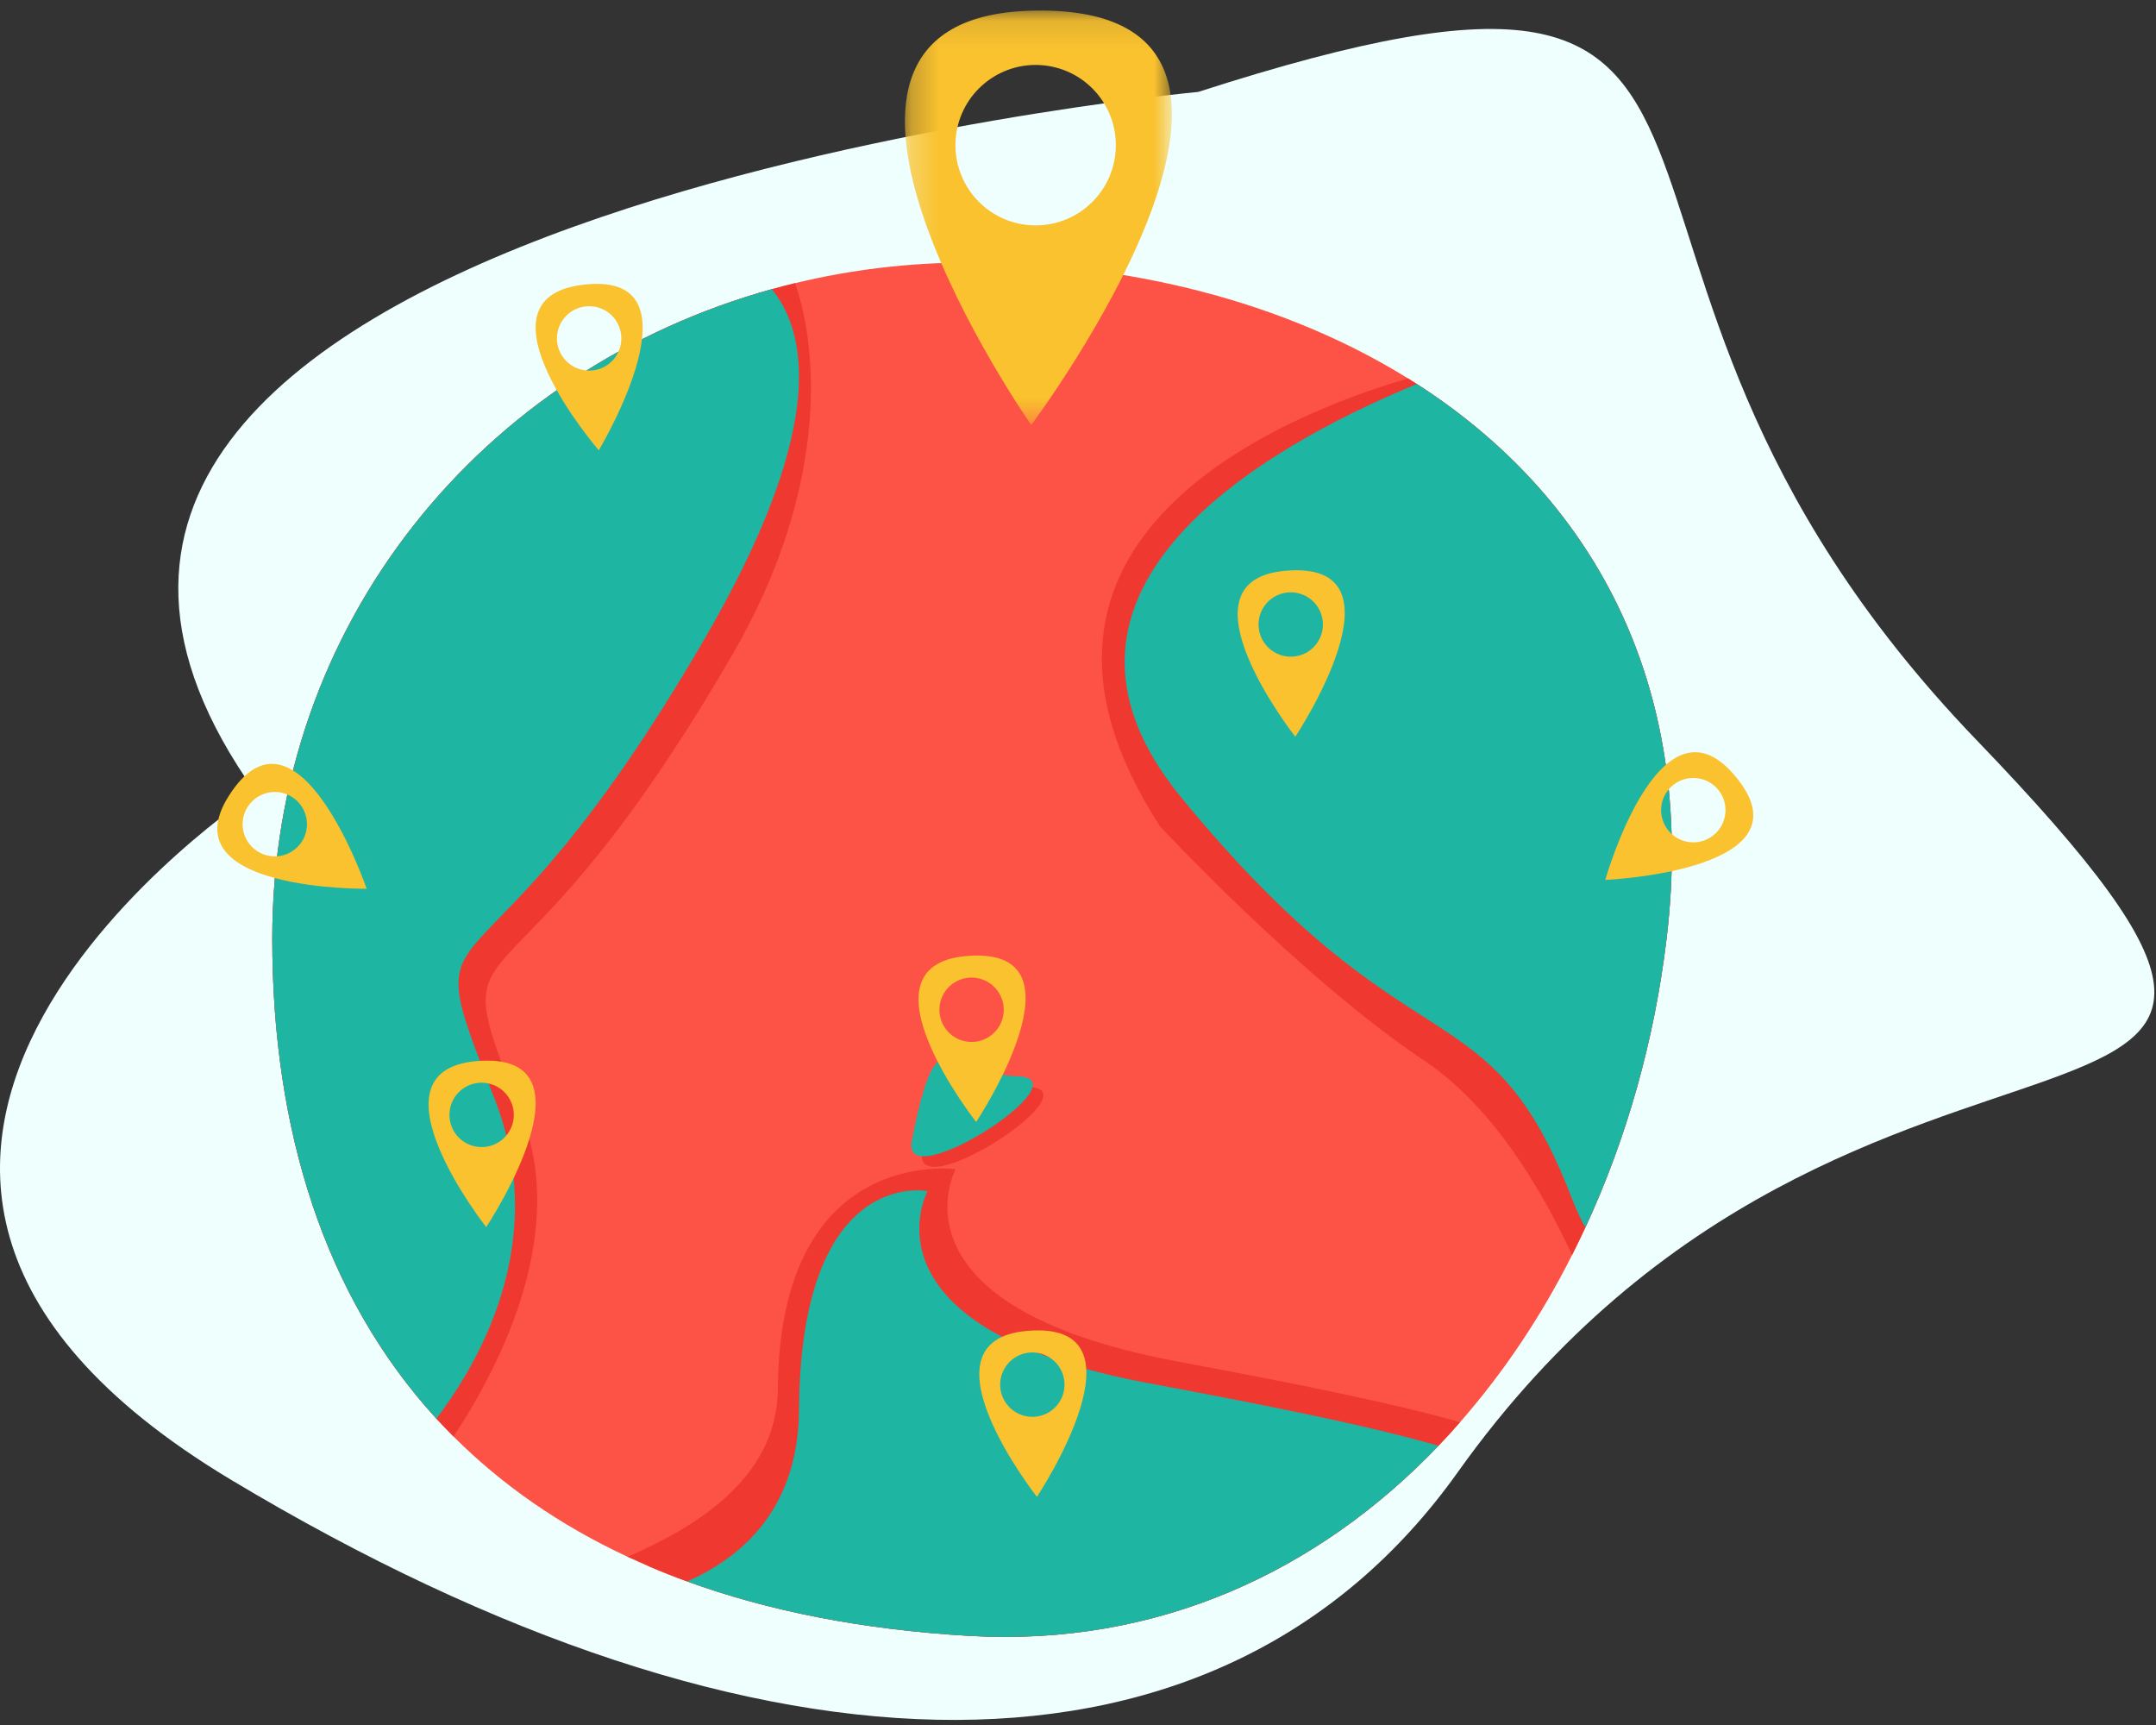 <?xml version="1.0" encoding="UTF-8"?>
<svg width="80px" height="64px" viewBox="0 0 80 64" version="1.1" xmlns="http://www.w3.org/2000/svg" xmlns:xlink="http://www.w3.org/1999/xlink">
    <rect x="0" y="0" width="80" height="64" fill="#333333" stroke="none"/>
    <!-- Generator: Sketch 43.2 (39069) - http://www.bohemiancoding.com/sketch -->
    <title>Destination_illus</title>
    <desc>Created with Sketch.</desc>
    <defs>
        <polygon id="path-1" points="0.244 0.11 10.152 0.11 10.152 15.486 0.244 15.486 0.244 0.11"/>
    </defs>
    <g id="Welcome" stroke="none" stroke-width="1" fill="none" fill-rule="evenodd">
        <g id="HomePage" transform="translate(-264, -1077)">
            <g id="largest-travel-marketplace" transform="translate(8, 1017)">
                <g id="destination" transform="translate(256, 60)">
                    <g id="Destination_illus">
                        <path d="M44.463,3.41 C44.463,3.41 -5.705,8.096 9.478,29.394 C9.478,29.394 -11.23,43.023 8.572,54.902 C28.374,66.782 45.363,66.875 54.092,54.62 C69.059,33.605 91.08,45.886 73.341,27.457 C55.601,9.026 69.242,-4.576 44.463,3.41" id="Fill-1" fill="#EEFFFD"/>
                        <path d="M61.84,34.823 C61.39,38.588 60.362,42.235 58.825,45.545 C58.664,45.89 58.503,46.227 58.331,46.565 C57.19,48.835 55.793,50.921 54.177,52.765 C53.919,53.063 53.648,53.357 53.373,53.643 C48.93,58.286 42.977,61.098 35.97,60.694 C31.99,60.463 28.511,59.768 25.499,58.674 L25.495,58.674 C25.024,58.502 24.562,58.321 24.115,58.129 C23.836,58.012 23.562,57.89 23.291,57.761 C20.754,56.58 18.609,55.078 16.829,53.298 C16.613,53.082 16.401,52.859 16.193,52.635 C12.036,48.09 10.103,41.917 10.103,34.823 C10.103,23.082 17.923,13.698 28.64,10.729 C28.926,10.651 29.213,10.576 29.503,10.506 C31.57,10.004 33.738,9.741 35.97,9.741 C41.864,9.741 47.636,11.18 52.244,14.039 C52.354,14.106 52.464,14.176 52.573,14.247 C58.946,18.341 62.99,25.219 61.84,34.823" id="Fill-4" fill="#FD5346"/>
                        <path d="M27.193,24.259 C18.566,39.157 16.213,33.349 19.35,41.349 C21.029,45.631 18.731,50.412 16.829,53.298 C16.613,53.082 16.401,52.859 16.193,52.635 C12.036,48.09 10.103,41.918 10.103,34.823 C10.103,23.082 17.922,13.698 28.64,10.729 C28.927,10.651 29.213,10.576 29.503,10.506 C30.452,13.263 30.609,18.361 27.193,24.259" id="Fill-6" fill="#EF3930"/>
                        <path d="M26.181,23.639 C17.554,38.537 15.201,32.729 18.338,40.729 C20.307,45.753 18.107,50.098 16.193,52.635 C12.036,48.09 10.103,41.917 10.103,34.823 C10.103,23.082 17.922,13.698 28.64,10.729 C30.107,12.541 30.483,16.212 26.181,23.639" id="Fill-8" fill="#1FB5A3"/>
                        <path d="M54.177,52.765 C53.919,53.063 53.648,53.357 53.373,53.643 C48.93,58.286 42.977,61.098 35.97,60.694 C31.99,60.463 28.511,59.768 25.499,58.674 L25.495,58.674 C25.024,58.502 24.562,58.321 24.115,58.129 C23.825,57.98 23.55,57.855 23.291,57.761 C25.562,56.753 28.841,54.988 28.864,51.51 C28.926,42.459 35.46,43.38 35.46,43.38 C35.46,43.38 32.715,48.47 43.695,50.514 C48.291,51.372 51.719,52.067 54.177,52.765" id="Fill-10" fill="#EF3930"/>
                        <path d="M53.374,53.643 C48.93,58.286 42.977,61.098 35.97,60.694 C31.99,60.463 28.511,59.769 25.499,58.674 C27.77,57.667 29.625,55.773 29.648,52.294 C29.711,43.243 34.417,44.192 34.417,44.192 C34.417,44.192 31.672,49.282 42.652,51.325 C47.397,52.212 50.899,52.925 53.374,53.643" id="Fill-12" fill="#1FB5A3"/>
                        <path d="M61.84,34.823 C61.39,38.588 60.362,42.235 58.825,45.545 C58.664,45.89 58.503,46.227 58.331,46.565 C57.221,44.161 55.401,41.055 52.848,39.353 C48.284,36.302 43.044,30.659 43.044,30.659 C36.087,19.925 47.774,15.349 52.244,14.039 C52.354,14.106 52.464,14.176 52.573,14.247 C58.946,18.341 62.99,25.219 61.84,34.823" id="Fill-14" fill="#EF3930"/>
                        <path d="M61.84,34.823 C61.39,38.588 60.362,42.235 58.825,45.545 C58.648,45.223 58.487,44.878 58.342,44.502 C55.209,36.353 52.456,40.106 43.828,29.584 C37.475,21.835 47.076,16.514 52.573,14.247 C58.946,18.341 62.99,25.219 61.84,34.823" id="Fill-16" fill="#1FB5A3"/>
                        <path d="M34.224,42.725 C33.81,44.832 40.699,40.392 38.148,40.325 C35.597,40.258 35.205,37.74 34.224,42.725" id="Fill-18" fill="#EF3930"/>
                        <path d="M33.832,42.332 C33.417,44.439 40.307,40 37.756,39.933 C35.205,39.866 34.812,37.348 33.832,42.332" id="Fill-20" fill="#1FB5A3"/>
                        <path d="M21.861,13.75 C21.201,13.75 20.666,13.215 20.666,12.555 C20.666,11.896 21.201,11.361 21.861,11.361 C22.521,11.361 23.055,11.896 23.055,12.555 C23.055,13.215 22.521,13.75 21.861,13.75 M21.562,10.574 C17.415,11.134 22.218,16.707 22.218,16.707 C22.218,16.707 26.286,9.936 21.562,10.574" id="Fill-22" fill="#FAC22E"/>
                        <path d="M11.111,31.346 C10.687,31.851 9.934,31.917 9.428,31.493 C8.923,31.069 8.858,30.316 9.282,29.81 C9.706,29.305 10.459,29.239 10.964,29.663 C11.469,30.088 11.535,30.841 11.111,31.346 M8.487,29.533 C6.249,33.069 13.606,32.974 13.606,32.974 C13.606,32.974 11.036,25.505 8.487,29.533" id="Fill-24" fill="#FAC22E"/>
                        <path d="M35.997,38.657 C35.338,38.627 34.828,38.069 34.858,37.41 C34.887,36.751 35.446,36.241 36.104,36.271 C36.764,36.3 37.274,36.859 37.244,37.518 C37.214,38.176 36.656,38.687 35.997,38.657 M35.842,35.471 C31.674,35.844 36.221,41.627 36.221,41.627 C36.221,41.627 40.59,35.046 35.842,35.471" id="Fill-26" fill="#FAC22E"/>
                        <path d="M47.84,24.363 C47.18,24.333 46.671,23.775 46.7,23.116 C46.73,22.457 47.288,21.947 47.947,21.977 C48.606,22.006 49.117,22.565 49.087,23.223 C49.057,23.883 48.499,24.393 47.84,24.363 M47.684,21.177 C43.517,21.55 48.063,27.334 48.063,27.334 C48.063,27.334 52.432,20.752 47.684,21.177" id="Fill-28" fill="#FAC22E"/>
                        <g id="Group-32" transform="translate(33.333, 0.282)">
                            <mask id="mask-2" fill="white">
                                <use xlink:href="#path-1"/>
                            </mask>
                            <g id="Clip-31"/>
                            <path d="M4.793,8.065 C3.158,7.897 1.968,6.437 2.135,4.802 C2.301,3.166 3.763,1.976 5.398,2.143 C7.033,2.31 8.223,3.771 8.056,5.406 C7.889,7.041 6.428,8.232 4.793,8.065 M4.857,0.117 C-5.564,0.455 4.931,15.486 4.931,15.486 C4.931,15.486 16.728,-0.269 4.857,0.117" id="Fill-30" fill="#FAC22E" mask="url(#mask-2)"/>
                        </g>
                        <path d="M61.835,30.717 C61.471,30.166 61.622,29.425 62.172,29.061 C62.723,28.698 63.464,28.849 63.828,29.399 C64.192,29.95 64.04,30.691 63.49,31.054 C62.939,31.418 62.199,31.267 61.835,30.717 M64.319,28.716 C61.565,25.566 59.565,32.646 59.565,32.646 C59.565,32.646 67.457,32.305 64.319,28.716" id="Fill-33" fill="#FAC22E"/>
                        <path d="M38.252,52.566 C37.593,52.536 37.083,51.977 37.113,51.319 C37.142,50.66 37.701,50.15 38.36,50.179 C39.018,50.209 39.529,50.767 39.499,51.426 C39.469,52.085 38.911,52.595 38.252,52.566 M38.097,49.379 C33.929,49.752 38.476,55.536 38.476,55.536 C38.476,55.536 42.845,48.955 38.097,49.379" id="Fill-35" fill="#FAC22E"/>
                        <path d="M17.817,42.557 C17.158,42.528 16.648,41.969 16.678,41.31 C16.708,40.651 17.266,40.141 17.925,40.171 C18.584,40.201 19.094,40.759 19.065,41.418 C19.034,42.077 18.476,42.587 17.817,42.557 M17.662,39.371 C13.494,39.744 18.041,45.528 18.041,45.528 C18.041,45.528 22.41,38.947 17.662,39.371" id="Fill-37" fill="#FAC22E"/>
                    </g>
                </g>
            </g>
        </g>
    </g>
</svg>
